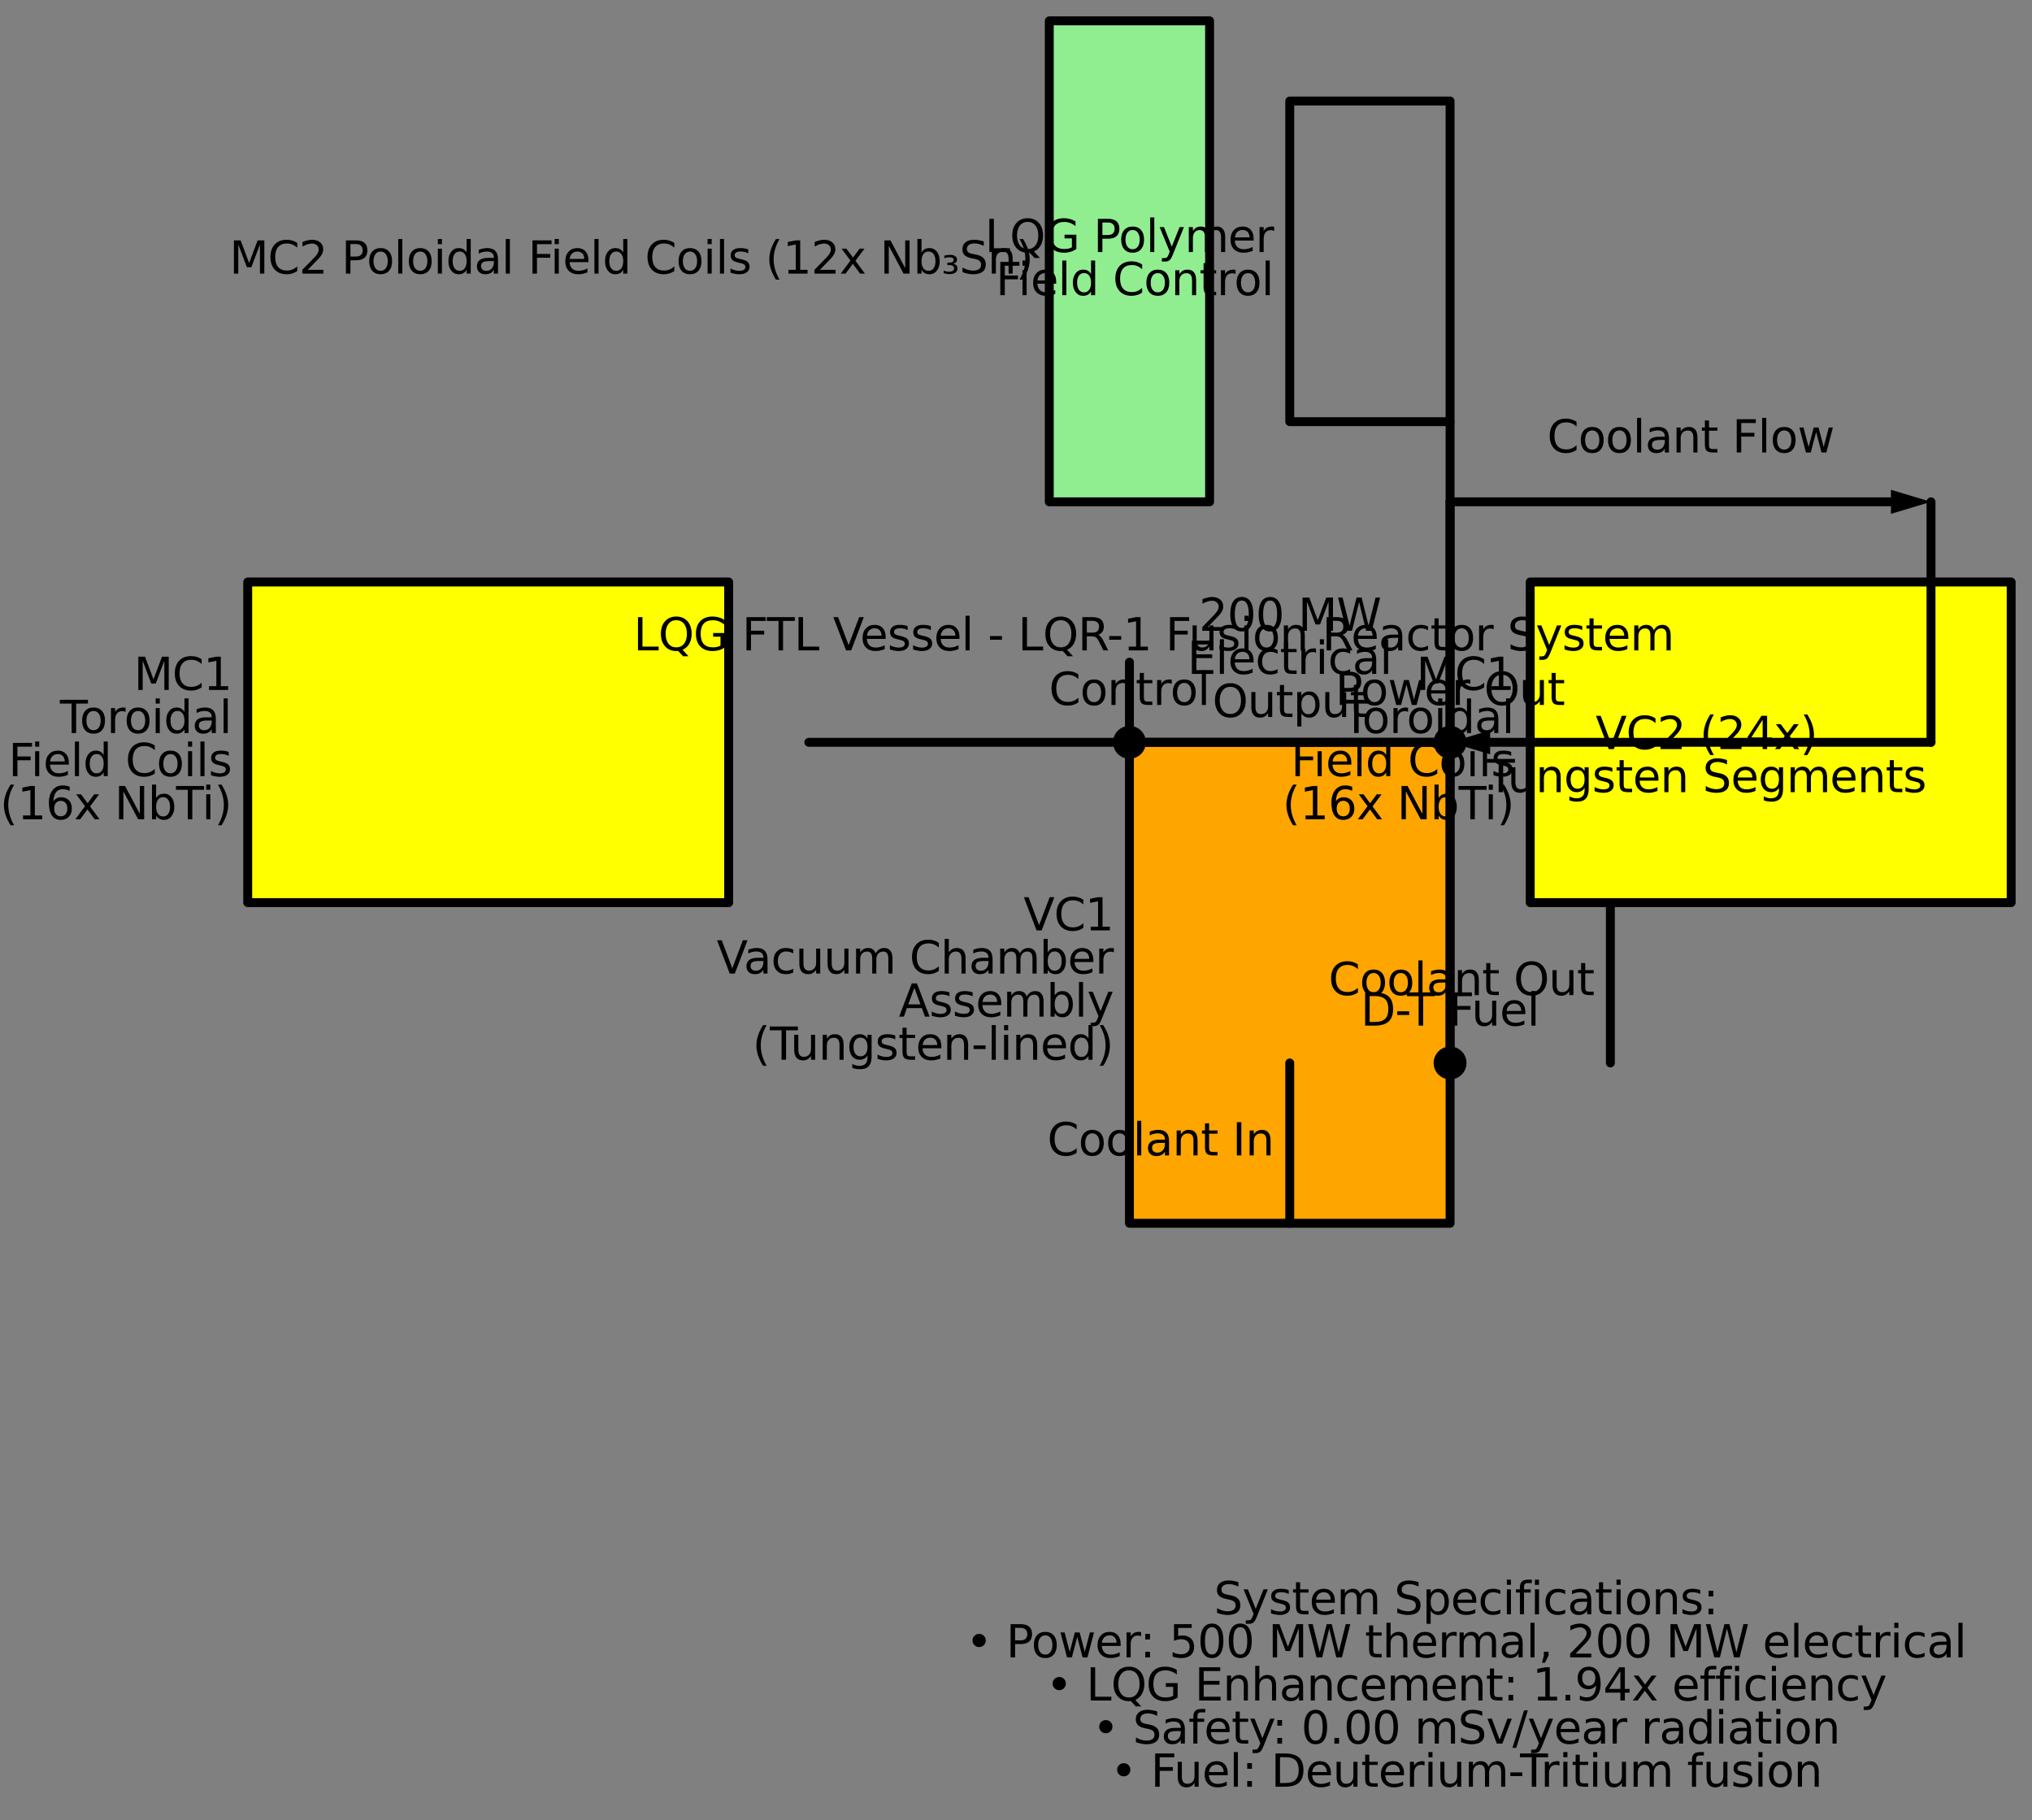 <?xml version="1.0" encoding="utf-8" standalone="no"?>
<!DOCTYPE svg PUBLIC "-//W3C//DTD SVG 1.1//EN"
  "http://www.w3.org/Graphics/SVG/1.1/DTD/svg11.dtd">
<svg xmlns:xlink="http://www.w3.org/1999/xlink" width="456.308pt" height="408.76pt" viewBox="0 0 456.308 408.76" xmlns="http://www.w3.org/2000/svg" version="1.1">
 <rect x="0" y="0" width="456.308" height="408.76" fill="#808080" stroke="none"/>
 <defs>
  <style type="text/css">*{stroke-linejoin: round; stroke-linecap: butt}</style>
 </defs>
 <g id="figure_1">
  <g id="patch_1">
   <path d="M 0 408.76 
L 456.308 408.76 
L 456.308 0 
L 0 0 
L 0 408.76 
z
" style="fill: none"/>
  </g>
  <g id="axes_1">
   <g id="patch_2">
    <path d="M 253.628 166.68 
L 325.628 166.68 
L 325.628 274.68 
L 253.628 274.68 
z
" clip-path="url(#p41f3cfde6b)" style="fill: #ffa500; stroke: #ffa500; stroke-linejoin: miter"/>
   </g>
   <g id="patch_3">
    <path d="M 55.628 130.68 
L 163.628 130.68 
L 163.628 202.68 
L 55.628 202.68 
z
" clip-path="url(#p41f3cfde6b)" style="fill: #ffff00; stroke: #ffff00; stroke-linejoin: miter"/>
   </g>
   <g id="patch_4">
    <path d="M 343.628 130.68 
L 451.628 130.68 
L 451.628 202.68 
L 343.628 202.68 
z
" clip-path="url(#p41f3cfde6b)" style="fill: #ffff00; stroke: #ffff00; stroke-linejoin: miter"/>
   </g>
   <g id="patch_5">
    <path d="M 235.628 4.68 
L 271.628 4.68 
L 271.628 112.68 
L 235.628 112.68 
z
" clip-path="url(#p41f3cfde6b)" style="fill: #90ee90; stroke: #90ee90; stroke-linejoin: miter"/>
   </g>
   <g id="line2d_1">
    <path d="M 253.628 166.68 
L 325.628 166.68 
L 325.628 274.68 
L 253.628 274.68 
L 253.628 166.68 
" clip-path="url(#p41f3cfde6b)" style="fill: none; stroke: #000000; stroke-width: 2; stroke-linecap: round"/>
   </g>
   <g id="text_1">
    <!-- VC1 -->
    <g transform="translate(229.842 208.922) scale(0.1 -0.1)">
     <defs>
      <path id="DejaVuSans-56" d="M 1831 0 
L 50 4666 
L 709 4666 
L 2188 738 
L 3669 4666 
L 4325 4666 
L 2547 0 
L 1831 0 
z
" transform="scale(0.016)"/>
      <path id="DejaVuSans-43" d="M 4122 4306 
L 4122 3641 
Q 3803 3938 3442 4084 
Q 3081 4231 2675 4231 
Q 1875 4231 1450 3742 
Q 1025 3253 1025 2328 
Q 1025 1406 1450 917 
Q 1875 428 2675 428 
Q 3081 428 3442 575 
Q 3803 722 4122 1019 
L 4122 359 
Q 3791 134 3420 21 
Q 3050 -91 2638 -91 
Q 1578 -91 968 557 
Q 359 1206 359 2328 
Q 359 3453 968 4101 
Q 1578 4750 2638 4750 
Q 3056 4750 3426 4639 
Q 3797 4528 4122 4306 
z
" transform="scale(0.016)"/>
      <path id="DejaVuSans-31" d="M 794 531 
L 1825 531 
L 1825 4091 
L 703 3866 
L 703 4441 
L 1819 4666 
L 2450 4666 
L 2450 531 
L 3481 531 
L 3481 0 
L 794 0 
L 794 531 
z
" transform="scale(0.016)"/>
     </defs>
     <use xlink:href="#DejaVuSans-56"/>
     <use xlink:href="#DejaVuSans-43" transform="translate(68.408 0)"/>
     <use xlink:href="#DejaVuSans-31" transform="translate(138.232 0)"/>
    </g>
    <!-- Vacuum Chamber -->
    <g transform="translate(160.941 218.6) scale(0.1 -0.1)">
     <defs>
      <path id="DejaVuSans-61" d="M 2194 1759 
Q 1497 1759 1228 1600 
Q 959 1441 959 1056 
Q 959 750 1161 570 
Q 1363 391 1709 391 
Q 2188 391 2477 730 
Q 2766 1069 2766 1631 
L 2766 1759 
L 2194 1759 
z
M 3341 1997 
L 3341 0 
L 2766 0 
L 2766 531 
Q 2569 213 2275 61 
Q 1981 -91 1556 -91 
Q 1019 -91 701 211 
Q 384 513 384 1019 
Q 384 1609 779 1909 
Q 1175 2209 1959 2209 
L 2766 2209 
L 2766 2266 
Q 2766 2663 2505 2880 
Q 2244 3097 1772 3097 
Q 1472 3097 1187 3025 
Q 903 2953 641 2809 
L 641 3341 
Q 956 3463 1253 3523 
Q 1550 3584 1831 3584 
Q 2591 3584 2966 3190 
Q 3341 2797 3341 1997 
z
" transform="scale(0.016)"/>
      <path id="DejaVuSans-63" d="M 3122 3366 
L 3122 2828 
Q 2878 2963 2633 3030 
Q 2388 3097 2138 3097 
Q 1578 3097 1268 2742 
Q 959 2388 959 1747 
Q 959 1106 1268 751 
Q 1578 397 2138 397 
Q 2388 397 2633 464 
Q 2878 531 3122 666 
L 3122 134 
Q 2881 22 2623 -34 
Q 2366 -91 2075 -91 
Q 1284 -91 818 406 
Q 353 903 353 1747 
Q 353 2603 823 3093 
Q 1294 3584 2113 3584 
Q 2378 3584 2631 3529 
Q 2884 3475 3122 3366 
z
" transform="scale(0.016)"/>
      <path id="DejaVuSans-75" d="M 544 1381 
L 544 3500 
L 1119 3500 
L 1119 1403 
Q 1119 906 1312 657 
Q 1506 409 1894 409 
Q 2359 409 2629 706 
Q 2900 1003 2900 1516 
L 2900 3500 
L 3475 3500 
L 3475 0 
L 2900 0 
L 2900 538 
Q 2691 219 2414 64 
Q 2138 -91 1772 -91 
Q 1169 -91 856 284 
Q 544 659 544 1381 
z
M 1991 3584 
L 1991 3584 
z
" transform="scale(0.016)"/>
      <path id="DejaVuSans-6d" d="M 3328 2828 
Q 3544 3216 3844 3400 
Q 4144 3584 4550 3584 
Q 5097 3584 5394 3201 
Q 5691 2819 5691 2113 
L 5691 0 
L 5113 0 
L 5113 2094 
Q 5113 2597 4934 2840 
Q 4756 3084 4391 3084 
Q 3944 3084 3684 2787 
Q 3425 2491 3425 1978 
L 3425 0 
L 2847 0 
L 2847 2094 
Q 2847 2600 2669 2842 
Q 2491 3084 2119 3084 
Q 1678 3084 1418 2786 
Q 1159 2488 1159 1978 
L 1159 0 
L 581 0 
L 581 3500 
L 1159 3500 
L 1159 2956 
Q 1356 3278 1631 3431 
Q 1906 3584 2284 3584 
Q 2666 3584 2933 3390 
Q 3200 3197 3328 2828 
z
" transform="scale(0.016)"/>
      <path id="DejaVuSans-20" transform="scale(0.016)"/>
      <path id="DejaVuSans-68" d="M 3513 2113 
L 3513 0 
L 2938 0 
L 2938 2094 
Q 2938 2591 2744 2837 
Q 2550 3084 2163 3084 
Q 1697 3084 1428 2787 
Q 1159 2491 1159 1978 
L 1159 0 
L 581 0 
L 581 4863 
L 1159 4863 
L 1159 2956 
Q 1366 3272 1645 3428 
Q 1925 3584 2291 3584 
Q 2894 3584 3203 3211 
Q 3513 2838 3513 2113 
z
" transform="scale(0.016)"/>
      <path id="DejaVuSans-62" d="M 3116 1747 
Q 3116 2381 2855 2742 
Q 2594 3103 2138 3103 
Q 1681 3103 1420 2742 
Q 1159 2381 1159 1747 
Q 1159 1113 1420 752 
Q 1681 391 2138 391 
Q 2594 391 2855 752 
Q 3116 1113 3116 1747 
z
M 1159 2969 
Q 1341 3281 1617 3432 
Q 1894 3584 2278 3584 
Q 2916 3584 3314 3078 
Q 3713 2572 3713 1747 
Q 3713 922 3314 415 
Q 2916 -91 2278 -91 
Q 1894 -91 1617 61 
Q 1341 213 1159 525 
L 1159 0 
L 581 0 
L 581 4863 
L 1159 4863 
L 1159 2969 
z
" transform="scale(0.016)"/>
      <path id="DejaVuSans-65" d="M 3597 1894 
L 3597 1613 
L 953 1613 
Q 991 1019 1311 708 
Q 1631 397 2203 397 
Q 2534 397 2845 478 
Q 3156 559 3463 722 
L 3463 178 
Q 3153 47 2828 -22 
Q 2503 -91 2169 -91 
Q 1331 -91 842 396 
Q 353 884 353 1716 
Q 353 2575 817 3079 
Q 1281 3584 2069 3584 
Q 2775 3584 3186 3129 
Q 3597 2675 3597 1894 
z
M 3022 2063 
Q 3016 2534 2758 2815 
Q 2500 3097 2075 3097 
Q 1594 3097 1305 2825 
Q 1016 2553 972 2059 
L 3022 2063 
z
" transform="scale(0.016)"/>
      <path id="DejaVuSans-72" d="M 2631 2963 
Q 2534 3019 2420 3045 
Q 2306 3072 2169 3072 
Q 1681 3072 1420 2755 
Q 1159 2438 1159 1844 
L 1159 0 
L 581 0 
L 581 3500 
L 1159 3500 
L 1159 2956 
Q 1341 3275 1631 3429 
Q 1922 3584 2338 3584 
Q 2397 3584 2469 3576 
Q 2541 3569 2628 3553 
L 2631 2963 
z
" transform="scale(0.016)"/>
     </defs>
     <use xlink:href="#DejaVuSans-56"/>
     <use xlink:href="#DejaVuSans-61" transform="translate(60.658 0)"/>
     <use xlink:href="#DejaVuSans-63" transform="translate(121.938 0)"/>
     <use xlink:href="#DejaVuSans-75" transform="translate(176.918 0)"/>
     <use xlink:href="#DejaVuSans-75" transform="translate(240.297 0)"/>
     <use xlink:href="#DejaVuSans-6d" transform="translate(303.676 0)"/>
     <use xlink:href="#DejaVuSans-20" transform="translate(401.088 0)"/>
     <use xlink:href="#DejaVuSans-43" transform="translate(432.875 0)"/>
     <use xlink:href="#DejaVuSans-68" transform="translate(502.699 0)"/>
     <use xlink:href="#DejaVuSans-61" transform="translate(566.078 0)"/>
     <use xlink:href="#DejaVuSans-6d" transform="translate(627.357 0)"/>
     <use xlink:href="#DejaVuSans-62" transform="translate(724.77 0)"/>
     <use xlink:href="#DejaVuSans-65" transform="translate(788.246 0)"/>
     <use xlink:href="#DejaVuSans-72" transform="translate(849.77 0)"/>
    </g>
    <!-- Assembly -->
    <g transform="translate(201.83 228.278) scale(0.1 -0.1)">
     <defs>
      <path id="DejaVuSans-41" d="M 2188 4044 
L 1331 1722 
L 3047 1722 
L 2188 4044 
z
M 1831 4666 
L 2547 4666 
L 4325 0 
L 3669 0 
L 3244 1197 
L 1141 1197 
L 716 0 
L 50 0 
L 1831 4666 
z
" transform="scale(0.016)"/>
      <path id="DejaVuSans-73" d="M 2834 3397 
L 2834 2853 
Q 2591 2978 2328 3040 
Q 2066 3103 1784 3103 
Q 1356 3103 1142 2972 
Q 928 2841 928 2578 
Q 928 2378 1081 2264 
Q 1234 2150 1697 2047 
L 1894 2003 
Q 2506 1872 2764 1633 
Q 3022 1394 3022 966 
Q 3022 478 2636 193 
Q 2250 -91 1575 -91 
Q 1294 -91 989 -36 
Q 684 19 347 128 
L 347 722 
Q 666 556 975 473 
Q 1284 391 1588 391 
Q 1994 391 2212 530 
Q 2431 669 2431 922 
Q 2431 1156 2273 1281 
Q 2116 1406 1581 1522 
L 1381 1569 
Q 847 1681 609 1914 
Q 372 2147 372 2553 
Q 372 3047 722 3315 
Q 1072 3584 1716 3584 
Q 2034 3584 2315 3537 
Q 2597 3491 2834 3397 
z
" transform="scale(0.016)"/>
      <path id="DejaVuSans-6c" d="M 603 4863 
L 1178 4863 
L 1178 0 
L 603 0 
L 603 4863 
z
" transform="scale(0.016)"/>
      <path id="DejaVuSans-79" d="M 2059 -325 
Q 1816 -950 1584 -1140 
Q 1353 -1331 966 -1331 
L 506 -1331 
L 506 -850 
L 844 -850 
Q 1081 -850 1212 -737 
Q 1344 -625 1503 -206 
L 1606 56 
L 191 3500 
L 800 3500 
L 1894 763 
L 2988 3500 
L 3597 3500 
L 2059 -325 
z
" transform="scale(0.016)"/>
     </defs>
     <use xlink:href="#DejaVuSans-41"/>
     <use xlink:href="#DejaVuSans-73" transform="translate(68.408 0)"/>
     <use xlink:href="#DejaVuSans-73" transform="translate(120.508 0)"/>
     <use xlink:href="#DejaVuSans-65" transform="translate(172.607 0)"/>
     <use xlink:href="#DejaVuSans-6d" transform="translate(234.131 0)"/>
     <use xlink:href="#DejaVuSans-62" transform="translate(331.543 0)"/>
     <use xlink:href="#DejaVuSans-6c" transform="translate(395.02 0)"/>
     <use xlink:href="#DejaVuSans-79" transform="translate(422.803 0)"/>
    </g>
    <!-- (Tungsten-lined) -->
    <g transform="translate(168.983 237.957) scale(0.1 -0.1)">
     <defs>
      <path id="DejaVuSans-28" d="M 1984 4856 
Q 1566 4138 1362 3434 
Q 1159 2731 1159 2009 
Q 1159 1288 1364 580 
Q 1569 -128 1984 -844 
L 1484 -844 
Q 1016 -109 783 600 
Q 550 1309 550 2009 
Q 550 2706 781 3412 
Q 1013 4119 1484 4856 
L 1984 4856 
z
" transform="scale(0.016)"/>
      <path id="DejaVuSans-54" d="M -19 4666 
L 3928 4666 
L 3928 4134 
L 2272 4134 
L 2272 0 
L 1638 0 
L 1638 4134 
L -19 4134 
L -19 4666 
z
" transform="scale(0.016)"/>
      <path id="DejaVuSans-6e" d="M 3513 2113 
L 3513 0 
L 2938 0 
L 2938 2094 
Q 2938 2591 2744 2837 
Q 2550 3084 2163 3084 
Q 1697 3084 1428 2787 
Q 1159 2491 1159 1978 
L 1159 0 
L 581 0 
L 581 3500 
L 1159 3500 
L 1159 2956 
Q 1366 3272 1645 3428 
Q 1925 3584 2291 3584 
Q 2894 3584 3203 3211 
Q 3513 2838 3513 2113 
z
" transform="scale(0.016)"/>
      <path id="DejaVuSans-67" d="M 2906 1791 
Q 2906 2416 2648 2759 
Q 2391 3103 1925 3103 
Q 1463 3103 1205 2759 
Q 947 2416 947 1791 
Q 947 1169 1205 825 
Q 1463 481 1925 481 
Q 2391 481 2648 825 
Q 2906 1169 2906 1791 
z
M 3481 434 
Q 3481 -459 3084 -895 
Q 2688 -1331 1869 -1331 
Q 1566 -1331 1297 -1286 
Q 1028 -1241 775 -1147 
L 775 -588 
Q 1028 -725 1275 -790 
Q 1522 -856 1778 -856 
Q 2344 -856 2625 -561 
Q 2906 -266 2906 331 
L 2906 616 
Q 2728 306 2450 153 
Q 2172 0 1784 0 
Q 1141 0 747 490 
Q 353 981 353 1791 
Q 353 2603 747 3093 
Q 1141 3584 1784 3584 
Q 2172 3584 2450 3431 
Q 2728 3278 2906 2969 
L 2906 3500 
L 3481 3500 
L 3481 434 
z
" transform="scale(0.016)"/>
      <path id="DejaVuSans-74" d="M 1172 4494 
L 1172 3500 
L 2356 3500 
L 2356 3053 
L 1172 3053 
L 1172 1153 
Q 1172 725 1289 603 
Q 1406 481 1766 481 
L 2356 481 
L 2356 0 
L 1766 0 
Q 1100 0 847 248 
Q 594 497 594 1153 
L 594 3053 
L 172 3053 
L 172 3500 
L 594 3500 
L 594 4494 
L 1172 4494 
z
" transform="scale(0.016)"/>
      <path id="DejaVuSans-2d" d="M 313 2009 
L 1997 2009 
L 1997 1497 
L 313 1497 
L 313 2009 
z
" transform="scale(0.016)"/>
      <path id="DejaVuSans-69" d="M 603 3500 
L 1178 3500 
L 1178 0 
L 603 0 
L 603 3500 
z
M 603 4863 
L 1178 4863 
L 1178 4134 
L 603 4134 
L 603 4863 
z
" transform="scale(0.016)"/>
      <path id="DejaVuSans-64" d="M 2906 2969 
L 2906 4863 
L 3481 4863 
L 3481 0 
L 2906 0 
L 2906 525 
Q 2725 213 2448 61 
Q 2172 -91 1784 -91 
Q 1150 -91 751 415 
Q 353 922 353 1747 
Q 353 2572 751 3078 
Q 1150 3584 1784 3584 
Q 2172 3584 2448 3432 
Q 2725 3281 2906 2969 
z
M 947 1747 
Q 947 1113 1208 752 
Q 1469 391 1925 391 
Q 2381 391 2643 752 
Q 2906 1113 2906 1747 
Q 2906 2381 2643 2742 
Q 2381 3103 1925 3103 
Q 1469 3103 1208 2742 
Q 947 2381 947 1747 
z
" transform="scale(0.016)"/>
      <path id="DejaVuSans-29" d="M 513 4856 
L 1013 4856 
Q 1481 4119 1714 3412 
Q 1947 2706 1947 2009 
Q 1947 1309 1714 600 
Q 1481 -109 1013 -844 
L 513 -844 
Q 928 -128 1133 580 
Q 1338 1288 1338 2009 
Q 1338 2731 1133 3434 
Q 928 4138 513 4856 
z
" transform="scale(0.016)"/>
     </defs>
     <use xlink:href="#DejaVuSans-28"/>
     <use xlink:href="#DejaVuSans-54" transform="translate(39.014 0)"/>
     <use xlink:href="#DejaVuSans-75" transform="translate(84.973 0)"/>
     <use xlink:href="#DejaVuSans-6e" transform="translate(148.352 0)"/>
     <use xlink:href="#DejaVuSans-67" transform="translate(211.73 0)"/>
     <use xlink:href="#DejaVuSans-73" transform="translate(275.207 0)"/>
     <use xlink:href="#DejaVuSans-74" transform="translate(327.307 0)"/>
     <use xlink:href="#DejaVuSans-65" transform="translate(366.516 0)"/>
     <use xlink:href="#DejaVuSans-6e" transform="translate(428.039 0)"/>
     <use xlink:href="#DejaVuSans-2d" transform="translate(491.418 0)"/>
     <use xlink:href="#DejaVuSans-6c" transform="translate(527.502 0)"/>
     <use xlink:href="#DejaVuSans-69" transform="translate(555.285 0)"/>
     <use xlink:href="#DejaVuSans-6e" transform="translate(583.068 0)"/>
     <use xlink:href="#DejaVuSans-65" transform="translate(646.447 0)"/>
     <use xlink:href="#DejaVuSans-64" transform="translate(707.971 0)"/>
     <use xlink:href="#DejaVuSans-29" transform="translate(771.447 0)"/>
    </g>
   </g>
   <g id="line2d_2">
    <path d="M 55.628 130.68 
L 163.628 130.68 
L 163.628 202.68 
L 55.628 202.68 
L 55.628 130.68 
" clip-path="url(#p41f3cfde6b)" style="fill: none; stroke: #000000; stroke-width: 2; stroke-linecap: round"/>
   </g>
   <g id="text_2">
    <!-- MC1 -->
    <g transform="translate(30.055 154.922) scale(0.1 -0.1)">
     <defs>
      <path id="DejaVuSans-4d" d="M 628 4666 
L 1569 4666 
L 2759 1491 
L 3956 4666 
L 4897 4666 
L 4897 0 
L 4281 0 
L 4281 4097 
L 3078 897 
L 2444 897 
L 1241 4097 
L 1241 0 
L 628 0 
L 628 4666 
z
" transform="scale(0.016)"/>
     </defs>
     <use xlink:href="#DejaVuSans-4d"/>
     <use xlink:href="#DejaVuSans-43" transform="translate(86.279 0)"/>
     <use xlink:href="#DejaVuSans-31" transform="translate(156.104 0)"/>
    </g>
    <!-- Toroidal -->
    <g transform="translate(13.464 164.6) scale(0.1 -0.1)">
     <defs>
      <path id="DejaVuSans-6f" d="M 1959 3097 
Q 1497 3097 1228 2736 
Q 959 2375 959 1747 
Q 959 1119 1226 758 
Q 1494 397 1959 397 
Q 2419 397 2687 759 
Q 2956 1122 2956 1747 
Q 2956 2369 2687 2733 
Q 2419 3097 1959 3097 
z
M 1959 3584 
Q 2709 3584 3137 3096 
Q 3566 2609 3566 1747 
Q 3566 888 3137 398 
Q 2709 -91 1959 -91 
Q 1206 -91 779 398 
Q 353 888 353 1747 
Q 353 2609 779 3096 
Q 1206 3584 1959 3584 
z
" transform="scale(0.016)"/>
     </defs>
     <use xlink:href="#DejaVuSans-54"/>
     <use xlink:href="#DejaVuSans-6f" transform="translate(44.084 0)"/>
     <use xlink:href="#DejaVuSans-72" transform="translate(105.266 0)"/>
     <use xlink:href="#DejaVuSans-6f" transform="translate(144.129 0)"/>
     <use xlink:href="#DejaVuSans-69" transform="translate(205.311 0)"/>
     <use xlink:href="#DejaVuSans-64" transform="translate(233.094 0)"/>
     <use xlink:href="#DejaVuSans-61" transform="translate(296.57 0)"/>
     <use xlink:href="#DejaVuSans-6c" transform="translate(357.85 0)"/>
    </g>
    <!-- Field Coils -->
    <g transform="translate(1.898 174.278) scale(0.1 -0.1)">
     <defs>
      <path id="DejaVuSans-46" d="M 628 4666 
L 3309 4666 
L 3309 4134 
L 1259 4134 
L 1259 2759 
L 3109 2759 
L 3109 2228 
L 1259 2228 
L 1259 0 
L 628 0 
L 628 4666 
z
" transform="scale(0.016)"/>
     </defs>
     <use xlink:href="#DejaVuSans-46"/>
     <use xlink:href="#DejaVuSans-69" transform="translate(50.27 0)"/>
     <use xlink:href="#DejaVuSans-65" transform="translate(78.053 0)"/>
     <use xlink:href="#DejaVuSans-6c" transform="translate(139.576 0)"/>
     <use xlink:href="#DejaVuSans-64" transform="translate(167.359 0)"/>
     <use xlink:href="#DejaVuSans-20" transform="translate(230.836 0)"/>
     <use xlink:href="#DejaVuSans-43" transform="translate(262.623 0)"/>
     <use xlink:href="#DejaVuSans-6f" transform="translate(332.447 0)"/>
     <use xlink:href="#DejaVuSans-69" transform="translate(393.629 0)"/>
     <use xlink:href="#DejaVuSans-6c" transform="translate(421.412 0)"/>
     <use xlink:href="#DejaVuSans-73" transform="translate(449.195 0)"/>
    </g>
    <!-- (16x NbTi) -->
    <g transform="translate(0 183.957) scale(0.1 -0.1)">
     <defs>
      <path id="DejaVuSans-36" d="M 2113 2584 
Q 1688 2584 1439 2293 
Q 1191 2003 1191 1497 
Q 1191 994 1439 701 
Q 1688 409 2113 409 
Q 2538 409 2786 701 
Q 3034 994 3034 1497 
Q 3034 2003 2786 2293 
Q 2538 2584 2113 2584 
z
M 3366 4563 
L 3366 3988 
Q 3128 4100 2886 4159 
Q 2644 4219 2406 4219 
Q 1781 4219 1451 3797 
Q 1122 3375 1075 2522 
Q 1259 2794 1537 2939 
Q 1816 3084 2150 3084 
Q 2853 3084 3261 2657 
Q 3669 2231 3669 1497 
Q 3669 778 3244 343 
Q 2819 -91 2113 -91 
Q 1303 -91 875 529 
Q 447 1150 447 2328 
Q 447 3434 972 4092 
Q 1497 4750 2381 4750 
Q 2619 4750 2861 4703 
Q 3103 4656 3366 4563 
z
" transform="scale(0.016)"/>
      <path id="DejaVuSans-78" d="M 3513 3500 
L 2247 1797 
L 3578 0 
L 2900 0 
L 1881 1375 
L 863 0 
L 184 0 
L 1544 1831 
L 300 3500 
L 978 3500 
L 1906 2253 
L 2834 3500 
L 3513 3500 
z
" transform="scale(0.016)"/>
      <path id="DejaVuSans-4e" d="M 628 4666 
L 1478 4666 
L 3547 763 
L 3547 4666 
L 4159 4666 
L 4159 0 
L 3309 0 
L 1241 3903 
L 1241 0 
L 628 0 
L 628 4666 
z
" transform="scale(0.016)"/>
     </defs>
     <use xlink:href="#DejaVuSans-28"/>
     <use xlink:href="#DejaVuSans-31" transform="translate(39.014 0)"/>
     <use xlink:href="#DejaVuSans-36" transform="translate(102.637 0)"/>
     <use xlink:href="#DejaVuSans-78" transform="translate(166.26 0)"/>
     <use xlink:href="#DejaVuSans-20" transform="translate(225.439 0)"/>
     <use xlink:href="#DejaVuSans-4e" transform="translate(257.227 0)"/>
     <use xlink:href="#DejaVuSans-62" transform="translate(332.031 0)"/>
     <use xlink:href="#DejaVuSans-54" transform="translate(395.508 0)"/>
     <use xlink:href="#DejaVuSans-69" transform="translate(453.467 0)"/>
     <use xlink:href="#DejaVuSans-29" transform="translate(481.25 0)"/>
    </g>
   </g>
   <g id="line2d_3">
    <path d="M 343.628 130.68 
L 451.628 130.68 
L 451.628 202.68 
L 343.628 202.68 
L 343.628 130.68 
" clip-path="url(#p41f3cfde6b)" style="fill: none; stroke: #000000; stroke-width: 2; stroke-linecap: round"/>
   </g>
   <g id="text_3">
    <!-- MC1 -->
    <g transform="translate(318.055 154.922) scale(0.1 -0.1)">
     <use xlink:href="#DejaVuSans-4d"/>
     <use xlink:href="#DejaVuSans-43" transform="translate(86.279 0)"/>
     <use xlink:href="#DejaVuSans-31" transform="translate(156.104 0)"/>
    </g>
    <!-- Toroidal -->
    <g transform="translate(301.464 164.6) scale(0.1 -0.1)">
     <use xlink:href="#DejaVuSans-54"/>
     <use xlink:href="#DejaVuSans-6f" transform="translate(44.084 0)"/>
     <use xlink:href="#DejaVuSans-72" transform="translate(105.266 0)"/>
     <use xlink:href="#DejaVuSans-6f" transform="translate(144.129 0)"/>
     <use xlink:href="#DejaVuSans-69" transform="translate(205.311 0)"/>
     <use xlink:href="#DejaVuSans-64" transform="translate(233.094 0)"/>
     <use xlink:href="#DejaVuSans-61" transform="translate(296.57 0)"/>
     <use xlink:href="#DejaVuSans-6c" transform="translate(357.85 0)"/>
    </g>
    <!-- Field Coils -->
    <g transform="translate(289.898 174.278) scale(0.1 -0.1)">
     <use xlink:href="#DejaVuSans-46"/>
     <use xlink:href="#DejaVuSans-69" transform="translate(50.27 0)"/>
     <use xlink:href="#DejaVuSans-65" transform="translate(78.053 0)"/>
     <use xlink:href="#DejaVuSans-6c" transform="translate(139.576 0)"/>
     <use xlink:href="#DejaVuSans-64" transform="translate(167.359 0)"/>
     <use xlink:href="#DejaVuSans-20" transform="translate(230.836 0)"/>
     <use xlink:href="#DejaVuSans-43" transform="translate(262.623 0)"/>
     <use xlink:href="#DejaVuSans-6f" transform="translate(332.447 0)"/>
     <use xlink:href="#DejaVuSans-69" transform="translate(393.629 0)"/>
     <use xlink:href="#DejaVuSans-6c" transform="translate(421.412 0)"/>
     <use xlink:href="#DejaVuSans-73" transform="translate(449.195 0)"/>
    </g>
    <!-- (16x NbTi) -->
    <g transform="translate(288 183.957) scale(0.1 -0.1)">
     <use xlink:href="#DejaVuSans-28"/>
     <use xlink:href="#DejaVuSans-31" transform="translate(39.014 0)"/>
     <use xlink:href="#DejaVuSans-36" transform="translate(102.637 0)"/>
     <use xlink:href="#DejaVuSans-78" transform="translate(166.26 0)"/>
     <use xlink:href="#DejaVuSans-20" transform="translate(225.439 0)"/>
     <use xlink:href="#DejaVuSans-4e" transform="translate(257.227 0)"/>
     <use xlink:href="#DejaVuSans-62" transform="translate(332.031 0)"/>
     <use xlink:href="#DejaVuSans-54" transform="translate(395.508 0)"/>
     <use xlink:href="#DejaVuSans-69" transform="translate(453.467 0)"/>
     <use xlink:href="#DejaVuSans-29" transform="translate(481.25 0)"/>
    </g>
   </g>
   <g id="line2d_4">
    <path d="M 235.628 4.68 
L 271.628 4.68 
L 271.628 112.68 
L 235.628 112.68 
L 235.628 4.68 
" clip-path="url(#p41f3cfde6b)" style="fill: none; stroke: #000000; stroke-width: 2; stroke-linecap: round"/>
   </g>
   <g id="text_4">
    <!-- MC2 Poloidal Field Coils (12x Nb₃Sn) -->
    <g transform="translate(51.525 61.439) scale(0.1 -0.1)">
     <defs>
      <path id="DejaVuSans-32" d="M 1228 531 
L 3431 531 
L 3431 0 
L 469 0 
L 469 531 
Q 828 903 1448 1529 
Q 2069 2156 2228 2338 
Q 2531 2678 2651 2914 
Q 2772 3150 2772 3378 
Q 2772 3750 2511 3984 
Q 2250 4219 1831 4219 
Q 1534 4219 1204 4116 
Q 875 4013 500 3803 
L 500 4441 
Q 881 4594 1212 4672 
Q 1544 4750 1819 4750 
Q 2544 4750 2975 4387 
Q 3406 4025 3406 3419 
Q 3406 3131 3298 2873 
Q 3191 2616 2906 2266 
Q 2828 2175 2409 1742 
Q 1991 1309 1228 531 
z
" transform="scale(0.016)"/>
      <path id="DejaVuSans-50" d="M 1259 4147 
L 1259 2394 
L 2053 2394 
Q 2494 2394 2734 2622 
Q 2975 2850 2975 3272 
Q 2975 3691 2734 3919 
Q 2494 4147 2053 4147 
L 1259 4147 
z
M 628 4666 
L 2053 4666 
Q 2838 4666 3239 4311 
Q 3641 3956 3641 3272 
Q 3641 2581 3239 2228 
Q 2838 1875 2053 1875 
L 1259 1875 
L 1259 0 
L 628 0 
L 628 4666 
z
" transform="scale(0.016)"/>
      <path id="DejaVuSans-2083" d="M 1638 1388 
Q 1925 1332 2083 1161 
Q 2241 991 2241 735 
Q 2241 347 1944 138 
Q 1647 -71 1094 -71 
Q 916 -71 720 -38 
Q 525 -6 306 57 
L 306 435 
Q 469 351 655 310 
Q 841 269 1050 269 
Q 1391 269 1578 392 
Q 1766 516 1766 735 
Q 1766 966 1592 1085 
Q 1419 1204 1081 1204 
L 813 1204 
L 813 1541 
L 1106 1541 
Q 1400 1541 1551 1639 
Q 1703 1738 1703 1926 
Q 1703 2107 1547 2202 
Q 1391 2297 1094 2297 
Q 969 2297 809 2269 
Q 650 2241 397 2169 
L 397 2529 
Q 625 2582 825 2610 
Q 1025 2638 1197 2638 
Q 1647 2638 1911 2453 
Q 2175 2269 2175 1960 
Q 2175 1744 2034 1594 
Q 1894 1444 1638 1388 
z
" transform="scale(0.016)"/>
      <path id="DejaVuSans-53" d="M 3425 4513 
L 3425 3897 
Q 3066 4069 2747 4153 
Q 2428 4238 2131 4238 
Q 1616 4238 1336 4038 
Q 1056 3838 1056 3469 
Q 1056 3159 1242 3001 
Q 1428 2844 1947 2747 
L 2328 2669 
Q 3034 2534 3370 2195 
Q 3706 1856 3706 1288 
Q 3706 609 3251 259 
Q 2797 -91 1919 -91 
Q 1588 -91 1214 -16 
Q 841 59 441 206 
L 441 856 
Q 825 641 1194 531 
Q 1563 422 1919 422 
Q 2459 422 2753 634 
Q 3047 847 3047 1241 
Q 3047 1584 2836 1778 
Q 2625 1972 2144 2069 
L 1759 2144 
Q 1053 2284 737 2584 
Q 422 2884 422 3419 
Q 422 4038 858 4394 
Q 1294 4750 2059 4750 
Q 2388 4750 2728 4690 
Q 3069 4631 3425 4513 
z
" transform="scale(0.016)"/>
     </defs>
     <use xlink:href="#DejaVuSans-4d"/>
     <use xlink:href="#DejaVuSans-43" transform="translate(86.279 0)"/>
     <use xlink:href="#DejaVuSans-32" transform="translate(156.104 0)"/>
     <use xlink:href="#DejaVuSans-20" transform="translate(219.727 0)"/>
     <use xlink:href="#DejaVuSans-50" transform="translate(251.514 0)"/>
     <use xlink:href="#DejaVuSans-6f" transform="translate(308.191 0)"/>
     <use xlink:href="#DejaVuSans-6c" transform="translate(369.373 0)"/>
     <use xlink:href="#DejaVuSans-6f" transform="translate(397.156 0)"/>
     <use xlink:href="#DejaVuSans-69" transform="translate(458.338 0)"/>
     <use xlink:href="#DejaVuSans-64" transform="translate(486.121 0)"/>
     <use xlink:href="#DejaVuSans-61" transform="translate(549.598 0)"/>
     <use xlink:href="#DejaVuSans-6c" transform="translate(610.877 0)"/>
     <use xlink:href="#DejaVuSans-20" transform="translate(638.66 0)"/>
     <use xlink:href="#DejaVuSans-46" transform="translate(670.447 0)"/>
     <use xlink:href="#DejaVuSans-69" transform="translate(720.717 0)"/>
     <use xlink:href="#DejaVuSans-65" transform="translate(748.5 0)"/>
     <use xlink:href="#DejaVuSans-6c" transform="translate(810.023 0)"/>
     <use xlink:href="#DejaVuSans-64" transform="translate(837.807 0)"/>
     <use xlink:href="#DejaVuSans-20" transform="translate(901.283 0)"/>
     <use xlink:href="#DejaVuSans-43" transform="translate(933.07 0)"/>
     <use xlink:href="#DejaVuSans-6f" transform="translate(1002.895 0)"/>
     <use xlink:href="#DejaVuSans-69" transform="translate(1064.076 0)"/>
     <use xlink:href="#DejaVuSans-6c" transform="translate(1091.859 0)"/>
     <use xlink:href="#DejaVuSans-73" transform="translate(1119.643 0)"/>
     <use xlink:href="#DejaVuSans-20" transform="translate(1171.742 0)"/>
     <use xlink:href="#DejaVuSans-28" transform="translate(1203.529 0)"/>
     <use xlink:href="#DejaVuSans-31" transform="translate(1242.543 0)"/>
     <use xlink:href="#DejaVuSans-32" transform="translate(1306.166 0)"/>
     <use xlink:href="#DejaVuSans-78" transform="translate(1369.789 0)"/>
     <use xlink:href="#DejaVuSans-20" transform="translate(1428.969 0)"/>
     <use xlink:href="#DejaVuSans-4e" transform="translate(1460.756 0)"/>
     <use xlink:href="#DejaVuSans-62" transform="translate(1535.561 0)"/>
     <use xlink:href="#DejaVuSans-2083" transform="translate(1599.037 0)"/>
     <use xlink:href="#DejaVuSans-53" transform="translate(1639.125 0)"/>
     <use xlink:href="#DejaVuSans-6e" transform="translate(1702.602 0)"/>
     <use xlink:href="#DejaVuSans-29" transform="translate(1765.98 0)"/>
    </g>
   </g>
   <g id="line2d_5">
    <path d="M 325.628 94.68 
L 289.628 94.68 
L 289.628 22.68 
L 325.628 22.68 
L 325.628 94.68 
" clip-path="url(#p41f3cfde6b)" style="fill: none; stroke: #000000; stroke-width: 2; stroke-linecap: round"/>
   </g>
   <g id="text_5">
    <!-- LQG Polymer -->
    <g transform="translate(221.17 56.6) scale(0.1 -0.1)">
     <defs>
      <path id="DejaVuSans-4c" d="M 628 4666 
L 1259 4666 
L 1259 531 
L 3531 531 
L 3531 0 
L 628 0 
L 628 4666 
z
" transform="scale(0.016)"/>
      <path id="DejaVuSans-51" d="M 2522 4238 
Q 1834 4238 1429 3725 
Q 1025 3213 1025 2328 
Q 1025 1447 1429 934 
Q 1834 422 2522 422 
Q 3209 422 3611 934 
Q 4013 1447 4013 2328 
Q 4013 3213 3611 3725 
Q 3209 4238 2522 4238 
z
M 3406 84 
L 4238 -825 
L 3475 -825 
L 2784 -78 
Q 2681 -84 2626 -87 
Q 2572 -91 2522 -91 
Q 1538 -91 948 567 
Q 359 1225 359 2328 
Q 359 3434 948 4092 
Q 1538 4750 2522 4750 
Q 3503 4750 4090 4092 
Q 4678 3434 4678 2328 
Q 4678 1516 4351 937 
Q 4025 359 3406 84 
z
" transform="scale(0.016)"/>
      <path id="DejaVuSans-47" d="M 3809 666 
L 3809 1919 
L 2778 1919 
L 2778 2438 
L 4434 2438 
L 4434 434 
Q 4069 175 3628 42 
Q 3188 -91 2688 -91 
Q 1594 -91 976 548 
Q 359 1188 359 2328 
Q 359 3472 976 4111 
Q 1594 4750 2688 4750 
Q 3144 4750 3555 4637 
Q 3966 4525 4313 4306 
L 4313 3634 
Q 3963 3931 3569 4081 
Q 3175 4231 2741 4231 
Q 1884 4231 1454 3753 
Q 1025 3275 1025 2328 
Q 1025 1384 1454 906 
Q 1884 428 2741 428 
Q 3075 428 3337 486 
Q 3600 544 3809 666 
z
" transform="scale(0.016)"/>
     </defs>
     <use xlink:href="#DejaVuSans-4c"/>
     <use xlink:href="#DejaVuSans-51" transform="translate(55.713 0)"/>
     <use xlink:href="#DejaVuSans-47" transform="translate(134.424 0)"/>
     <use xlink:href="#DejaVuSans-20" transform="translate(211.914 0)"/>
     <use xlink:href="#DejaVuSans-50" transform="translate(243.701 0)"/>
     <use xlink:href="#DejaVuSans-6f" transform="translate(300.379 0)"/>
     <use xlink:href="#DejaVuSans-6c" transform="translate(361.561 0)"/>
     <use xlink:href="#DejaVuSans-79" transform="translate(389.344 0)"/>
     <use xlink:href="#DejaVuSans-6d" transform="translate(448.523 0)"/>
     <use xlink:href="#DejaVuSans-65" transform="translate(545.936 0)"/>
     <use xlink:href="#DejaVuSans-72" transform="translate(607.459 0)"/>
    </g>
    <!-- Field Control -->
    <g transform="translate(223.623 66.278) scale(0.1 -0.1)">
     <use xlink:href="#DejaVuSans-46"/>
     <use xlink:href="#DejaVuSans-69" transform="translate(50.27 0)"/>
     <use xlink:href="#DejaVuSans-65" transform="translate(78.053 0)"/>
     <use xlink:href="#DejaVuSans-6c" transform="translate(139.576 0)"/>
     <use xlink:href="#DejaVuSans-64" transform="translate(167.359 0)"/>
     <use xlink:href="#DejaVuSans-20" transform="translate(230.836 0)"/>
     <use xlink:href="#DejaVuSans-43" transform="translate(262.623 0)"/>
     <use xlink:href="#DejaVuSans-6f" transform="translate(332.447 0)"/>
     <use xlink:href="#DejaVuSans-6e" transform="translate(393.629 0)"/>
     <use xlink:href="#DejaVuSans-74" transform="translate(457.008 0)"/>
     <use xlink:href="#DejaVuSans-72" transform="translate(496.217 0)"/>
     <use xlink:href="#DejaVuSans-6f" transform="translate(535.08 0)"/>
     <use xlink:href="#DejaVuSans-6c" transform="translate(596.262 0)"/>
    </g>
   </g>
   <g id="line2d_6">
    <path d="M 253.628 148.68 
L 253.628 157.68 
L 253.628 166.68 
" clip-path="url(#p41f3cfde6b)" style="fill: none; stroke: #000000; stroke-width: 2; stroke-linecap: round"/>
   </g>
   <g id="line2d_7">
    <path d="M 253.628 166.68 
L 289.628 166.68 
L 325.628 166.68 
" clip-path="url(#p41f3cfde6b)" style="fill: none; stroke: #000000; stroke-width: 2; stroke-linecap: round"/>
   </g>
   <g id="line2d_8">
    <path d="M 325.628 166.68 
L 325.628 139.68 
L 325.628 112.68 
" clip-path="url(#p41f3cfde6b)" style="fill: none; stroke: #000000; stroke-width: 2; stroke-linecap: round"/>
   </g>
   <g id="line2d_9">
    <path d="M 325.628 112.68 
L 379.628 112.68 
L 424.628 112.68 
" clip-path="url(#p41f3cfde6b)" style="fill: none; stroke: #000000; stroke-width: 2; stroke-linecap: round"/>
   </g>
   <g id="patch_6">
    <path d="M 424.628 109.98 
L 433.628 112.68 
L 424.628 115.38 
z
" clip-path="url(#p41f3cfde6b)"/>
   </g>
   <g id="line2d_10">
    <path d="M 433.628 112.68 
L 433.628 139.68 
L 433.628 166.68 
" clip-path="url(#p41f3cfde6b)" style="fill: none; stroke: #000000; stroke-width: 2; stroke-linecap: round"/>
   </g>
   <g id="line2d_11">
    <path d="M 433.628 166.68 
L 379.628 166.68 
L 334.628 166.68 
" clip-path="url(#p41f3cfde6b)" style="fill: none; stroke: #000000; stroke-width: 2; stroke-linecap: round"/>
   </g>
   <g id="patch_7">
    <path d="M 334.628 169.38 
L 325.628 166.68 
L 334.628 163.98 
z
" clip-path="url(#p41f3cfde6b)"/>
   </g>
   <g id="line2d_12">
    <path d="M 325.628 166.68 
L 325.628 202.68 
L 325.628 238.68 
" clip-path="url(#p41f3cfde6b)" style="fill: none; stroke: #000000; stroke-width: 2; stroke-linecap: round"/>
   </g>
   <g id="line2d_13">
    <path d="M 325.628 166.68 
L 325.628 130.68 
L 325.628 94.68 
" clip-path="url(#p41f3cfde6b)" style="fill: none; stroke: #000000; stroke-width: 2; stroke-linecap: round"/>
   </g>
   <g id="line2d_14">
    <path d="M 181.628 166.68 
L 217.628 166.68 
L 253.628 166.68 
" clip-path="url(#p41f3cfde6b)" style="fill: none; stroke: #000000; stroke-width: 2; stroke-linecap: round"/>
   </g>
   <g id="line2d_15">
    <path d="M 289.628 274.68 
L 289.628 256.68 
L 289.628 238.68 
" clip-path="url(#p41f3cfde6b)" style="fill: none; stroke: #000000; stroke-width: 2; stroke-linecap: round"/>
   </g>
   <g id="line2d_16">
    <path d="M 361.628 238.68 
L 361.628 220.68 
L 361.628 202.68 
" clip-path="url(#p41f3cfde6b)" style="fill: none; stroke: #000000; stroke-width: 2; stroke-linecap: round"/>
   </g>
   <g id="text_6">
    <!-- LQG FTL Vessel - LQR-1 Fusion Reactor System -->
    <g transform="translate(142.26 146.039) scale(0.1 -0.1)">
     <defs>
      <path id="DejaVuSans-52" d="M 2841 2188 
Q 3044 2119 3236 1894 
Q 3428 1669 3622 1275 
L 4263 0 
L 3584 0 
L 2988 1197 
Q 2756 1666 2539 1819 
Q 2322 1972 1947 1972 
L 1259 1972 
L 1259 0 
L 628 0 
L 628 4666 
L 2053 4666 
Q 2853 4666 3247 4331 
Q 3641 3997 3641 3322 
Q 3641 2881 3436 2590 
Q 3231 2300 2841 2188 
z
M 1259 4147 
L 1259 2491 
L 2053 2491 
Q 2509 2491 2742 2702 
Q 2975 2913 2975 3322 
Q 2975 3731 2742 3939 
Q 2509 4147 2053 4147 
L 1259 4147 
z
" transform="scale(0.016)"/>
     </defs>
     <use xlink:href="#DejaVuSans-4c"/>
     <use xlink:href="#DejaVuSans-51" transform="translate(55.713 0)"/>
     <use xlink:href="#DejaVuSans-47" transform="translate(134.424 0)"/>
     <use xlink:href="#DejaVuSans-20" transform="translate(211.914 0)"/>
     <use xlink:href="#DejaVuSans-46" transform="translate(243.701 0)"/>
     <use xlink:href="#DejaVuSans-54" transform="translate(299.471 0)"/>
     <use xlink:href="#DejaVuSans-4c" transform="translate(360.555 0)"/>
     <use xlink:href="#DejaVuSans-20" transform="translate(416.268 0)"/>
     <use xlink:href="#DejaVuSans-56" transform="translate(448.055 0)"/>
     <use xlink:href="#DejaVuSans-65" transform="translate(508.713 0)"/>
     <use xlink:href="#DejaVuSans-73" transform="translate(570.236 0)"/>
     <use xlink:href="#DejaVuSans-73" transform="translate(622.336 0)"/>
     <use xlink:href="#DejaVuSans-65" transform="translate(674.436 0)"/>
     <use xlink:href="#DejaVuSans-6c" transform="translate(735.959 0)"/>
     <use xlink:href="#DejaVuSans-20" transform="translate(763.742 0)"/>
     <use xlink:href="#DejaVuSans-2d" transform="translate(795.529 0)"/>
     <use xlink:href="#DejaVuSans-20" transform="translate(831.613 0)"/>
     <use xlink:href="#DejaVuSans-4c" transform="translate(863.4 0)"/>
     <use xlink:href="#DejaVuSans-51" transform="translate(919.113 0)"/>
     <use xlink:href="#DejaVuSans-52" transform="translate(997.824 0)"/>
     <use xlink:href="#DejaVuSans-2d" transform="translate(1063.307 0)"/>
     <use xlink:href="#DejaVuSans-31" transform="translate(1099.391 0)"/>
     <use xlink:href="#DejaVuSans-20" transform="translate(1163.014 0)"/>
     <use xlink:href="#DejaVuSans-46" transform="translate(1194.801 0)"/>
     <use xlink:href="#DejaVuSans-75" transform="translate(1246.82 0)"/>
     <use xlink:href="#DejaVuSans-73" transform="translate(1310.199 0)"/>
     <use xlink:href="#DejaVuSans-69" transform="translate(1362.299 0)"/>
     <use xlink:href="#DejaVuSans-6f" transform="translate(1390.082 0)"/>
     <use xlink:href="#DejaVuSans-6e" transform="translate(1451.264 0)"/>
     <use xlink:href="#DejaVuSans-20" transform="translate(1514.643 0)"/>
     <use xlink:href="#DejaVuSans-52" transform="translate(1546.43 0)"/>
     <use xlink:href="#DejaVuSans-65" transform="translate(1611.412 0)"/>
     <use xlink:href="#DejaVuSans-61" transform="translate(1672.936 0)"/>
     <use xlink:href="#DejaVuSans-63" transform="translate(1734.215 0)"/>
     <use xlink:href="#DejaVuSans-74" transform="translate(1789.195 0)"/>
     <use xlink:href="#DejaVuSans-6f" transform="translate(1828.404 0)"/>
     <use xlink:href="#DejaVuSans-72" transform="translate(1889.586 0)"/>
     <use xlink:href="#DejaVuSans-20" transform="translate(1930.699 0)"/>
     <use xlink:href="#DejaVuSans-53" transform="translate(1962.486 0)"/>
     <use xlink:href="#DejaVuSans-79" transform="translate(2025.963 0)"/>
     <use xlink:href="#DejaVuSans-73" transform="translate(2085.143 0)"/>
     <use xlink:href="#DejaVuSans-74" transform="translate(2137.242 0)"/>
     <use xlink:href="#DejaVuSans-65" transform="translate(2176.451 0)"/>
     <use xlink:href="#DejaVuSans-6d" transform="translate(2237.975 0)"/>
    </g>
   </g>
   <g id="text_7">
    <!-- VC2 (24x) -->
    <g transform="translate(358.323 168.2) scale(0.1 -0.1)">
     <defs>
      <path id="DejaVuSans-34" d="M 2419 4116 
L 825 1625 
L 2419 1625 
L 2419 4116 
z
M 2253 4666 
L 3047 4666 
L 3047 1625 
L 3713 1625 
L 3713 1100 
L 3047 1100 
L 3047 0 
L 2419 0 
L 2419 1100 
L 313 1100 
L 313 1709 
L 2253 4666 
z
" transform="scale(0.016)"/>
     </defs>
     <use xlink:href="#DejaVuSans-56"/>
     <use xlink:href="#DejaVuSans-43" transform="translate(68.408 0)"/>
     <use xlink:href="#DejaVuSans-32" transform="translate(138.232 0)"/>
     <use xlink:href="#DejaVuSans-20" transform="translate(201.855 0)"/>
     <use xlink:href="#DejaVuSans-28" transform="translate(233.643 0)"/>
     <use xlink:href="#DejaVuSans-32" transform="translate(272.656 0)"/>
     <use xlink:href="#DejaVuSans-34" transform="translate(336.279 0)"/>
     <use xlink:href="#DejaVuSans-78" transform="translate(399.902 0)"/>
     <use xlink:href="#DejaVuSans-29" transform="translate(459.082 0)"/>
    </g>
    <!-- Tungsten Segments -->
    <g transform="translate(333.914 177.878) scale(0.1 -0.1)">
     <use xlink:href="#DejaVuSans-54"/>
     <use xlink:href="#DejaVuSans-75" transform="translate(45.959 0)"/>
     <use xlink:href="#DejaVuSans-6e" transform="translate(109.338 0)"/>
     <use xlink:href="#DejaVuSans-67" transform="translate(172.717 0)"/>
     <use xlink:href="#DejaVuSans-73" transform="translate(236.193 0)"/>
     <use xlink:href="#DejaVuSans-74" transform="translate(288.293 0)"/>
     <use xlink:href="#DejaVuSans-65" transform="translate(327.502 0)"/>
     <use xlink:href="#DejaVuSans-6e" transform="translate(389.025 0)"/>
     <use xlink:href="#DejaVuSans-20" transform="translate(452.404 0)"/>
     <use xlink:href="#DejaVuSans-53" transform="translate(484.191 0)"/>
     <use xlink:href="#DejaVuSans-65" transform="translate(547.668 0)"/>
     <use xlink:href="#DejaVuSans-67" transform="translate(609.191 0)"/>
     <use xlink:href="#DejaVuSans-6d" transform="translate(672.668 0)"/>
     <use xlink:href="#DejaVuSans-65" transform="translate(770.08 0)"/>
     <use xlink:href="#DejaVuSans-6e" transform="translate(831.604 0)"/>
     <use xlink:href="#DejaVuSans-74" transform="translate(894.982 0)"/>
     <use xlink:href="#DejaVuSans-73" transform="translate(934.191 0)"/>
    </g>
   </g>
   <g id="text_8">
    <!-- 200 MW -->
    <g transform="translate(269.238 141.644) scale(0.1 -0.1)">
     <defs>
      <path id="DejaVuSans-30" d="M 2034 4250 
Q 1547 4250 1301 3770 
Q 1056 3291 1056 2328 
Q 1056 1369 1301 889 
Q 1547 409 2034 409 
Q 2525 409 2770 889 
Q 3016 1369 3016 2328 
Q 3016 3291 2770 3770 
Q 2525 4250 2034 4250 
z
M 2034 4750 
Q 2819 4750 3233 4129 
Q 3647 3509 3647 2328 
Q 3647 1150 3233 529 
Q 2819 -91 2034 -91 
Q 1250 -91 836 529 
Q 422 1150 422 2328 
Q 422 3509 836 4129 
Q 1250 4750 2034 4750 
z
" transform="scale(0.016)"/>
      <path id="DejaVuSans-57" d="M 213 4666 
L 850 4666 
L 1831 722 
L 2809 4666 
L 3519 4666 
L 4500 722 
L 5478 4666 
L 6119 4666 
L 4947 0 
L 4153 0 
L 3169 4050 
L 2175 0 
L 1381 0 
L 213 4666 
z
" transform="scale(0.016)"/>
     </defs>
     <use xlink:href="#DejaVuSans-32"/>
     <use xlink:href="#DejaVuSans-30" transform="translate(63.623 0)"/>
     <use xlink:href="#DejaVuSans-30" transform="translate(127.246 0)"/>
     <use xlink:href="#DejaVuSans-20" transform="translate(190.869 0)"/>
     <use xlink:href="#DejaVuSans-4d" transform="translate(222.656 0)"/>
     <use xlink:href="#DejaVuSans-57" transform="translate(308.936 0)"/>
    </g>
    <!-- Electrical -->
    <g transform="translate(266.647 151.322) scale(0.1 -0.1)">
     <defs>
      <path id="DejaVuSans-45" d="M 628 4666 
L 3578 4666 
L 3578 4134 
L 1259 4134 
L 1259 2753 
L 3481 2753 
L 3481 2222 
L 1259 2222 
L 1259 531 
L 3634 531 
L 3634 0 
L 628 0 
L 628 4666 
z
" transform="scale(0.016)"/>
     </defs>
     <use xlink:href="#DejaVuSans-45"/>
     <use xlink:href="#DejaVuSans-6c" transform="translate(63.184 0)"/>
     <use xlink:href="#DejaVuSans-65" transform="translate(90.967 0)"/>
     <use xlink:href="#DejaVuSans-63" transform="translate(152.49 0)"/>
     <use xlink:href="#DejaVuSans-74" transform="translate(207.471 0)"/>
     <use xlink:href="#DejaVuSans-72" transform="translate(246.68 0)"/>
     <use xlink:href="#DejaVuSans-69" transform="translate(287.793 0)"/>
     <use xlink:href="#DejaVuSans-63" transform="translate(315.576 0)"/>
     <use xlink:href="#DejaVuSans-61" transform="translate(370.557 0)"/>
     <use xlink:href="#DejaVuSans-6c" transform="translate(431.836 0)"/>
    </g>
    <!-- Output -->
    <g transform="translate(272.26 161) scale(0.1 -0.1)">
     <defs>
      <path id="DejaVuSans-4f" d="M 2522 4238 
Q 1834 4238 1429 3725 
Q 1025 3213 1025 2328 
Q 1025 1447 1429 934 
Q 1834 422 2522 422 
Q 3209 422 3611 934 
Q 4013 1447 4013 2328 
Q 4013 3213 3611 3725 
Q 3209 4238 2522 4238 
z
M 2522 4750 
Q 3503 4750 4090 4092 
Q 4678 3434 4678 2328 
Q 4678 1225 4090 567 
Q 3503 -91 2522 -91 
Q 1538 -91 948 565 
Q 359 1222 359 2328 
Q 359 3434 948 4092 
Q 1538 4750 2522 4750 
z
" transform="scale(0.016)"/>
      <path id="DejaVuSans-70" d="M 1159 525 
L 1159 -1331 
L 581 -1331 
L 581 3500 
L 1159 3500 
L 1159 2969 
Q 1341 3281 1617 3432 
Q 1894 3584 2278 3584 
Q 2916 3584 3314 3078 
Q 3713 2572 3713 1747 
Q 3713 922 3314 415 
Q 2916 -91 2278 -91 
Q 1894 -91 1617 61 
Q 1341 213 1159 525 
z
M 3116 1747 
Q 3116 2381 2855 2742 
Q 2594 3103 2138 3103 
Q 1681 3103 1420 2742 
Q 1159 2381 1159 1747 
Q 1159 1113 1420 752 
Q 1681 391 2138 391 
Q 2594 391 2855 752 
Q 3116 1113 3116 1747 
z
" transform="scale(0.016)"/>
     </defs>
     <use xlink:href="#DejaVuSans-4f"/>
     <use xlink:href="#DejaVuSans-75" transform="translate(78.711 0)"/>
     <use xlink:href="#DejaVuSans-74" transform="translate(142.09 0)"/>
     <use xlink:href="#DejaVuSans-70" transform="translate(181.299 0)"/>
     <use xlink:href="#DejaVuSans-75" transform="translate(244.775 0)"/>
     <use xlink:href="#DejaVuSans-74" transform="translate(308.154 0)"/>
    </g>
   </g>
   <g id="text_9">
    <!-- Coolant Flow -->
    <g transform="translate(347.434 101.6) scale(0.1 -0.1)">
     <defs>
      <path id="DejaVuSans-77" d="M 269 3500 
L 844 3500 
L 1563 769 
L 2278 3500 
L 2956 3500 
L 3675 769 
L 4391 3500 
L 4966 3500 
L 4050 0 
L 3372 0 
L 2619 2869 
L 1863 0 
L 1184 0 
L 269 3500 
z
" transform="scale(0.016)"/>
     </defs>
     <use xlink:href="#DejaVuSans-43"/>
     <use xlink:href="#DejaVuSans-6f" transform="translate(69.824 0)"/>
     <use xlink:href="#DejaVuSans-6f" transform="translate(131.006 0)"/>
     <use xlink:href="#DejaVuSans-6c" transform="translate(192.188 0)"/>
     <use xlink:href="#DejaVuSans-61" transform="translate(219.971 0)"/>
     <use xlink:href="#DejaVuSans-6e" transform="translate(281.25 0)"/>
     <use xlink:href="#DejaVuSans-74" transform="translate(344.629 0)"/>
     <use xlink:href="#DejaVuSans-20" transform="translate(383.838 0)"/>
     <use xlink:href="#DejaVuSans-46" transform="translate(415.625 0)"/>
     <use xlink:href="#DejaVuSans-6c" transform="translate(473.145 0)"/>
     <use xlink:href="#DejaVuSans-6f" transform="translate(500.928 0)"/>
     <use xlink:href="#DejaVuSans-77" transform="translate(562.109 0)"/>
    </g>
   </g>
   <g id="text_10">
    <!-- Coolant In -->
    <g transform="translate(235.178 259.439) scale(0.1 -0.1)">
     <defs>
      <path id="DejaVuSans-49" d="M 628 4666 
L 1259 4666 
L 1259 0 
L 628 0 
L 628 4666 
z
" transform="scale(0.016)"/>
     </defs>
     <use xlink:href="#DejaVuSans-43"/>
     <use xlink:href="#DejaVuSans-6f" transform="translate(69.824 0)"/>
     <use xlink:href="#DejaVuSans-6f" transform="translate(131.006 0)"/>
     <use xlink:href="#DejaVuSans-6c" transform="translate(192.188 0)"/>
     <use xlink:href="#DejaVuSans-61" transform="translate(219.971 0)"/>
     <use xlink:href="#DejaVuSans-6e" transform="translate(281.25 0)"/>
     <use xlink:href="#DejaVuSans-74" transform="translate(344.629 0)"/>
     <use xlink:href="#DejaVuSans-20" transform="translate(383.838 0)"/>
     <use xlink:href="#DejaVuSans-49" transform="translate(415.625 0)"/>
     <use xlink:href="#DejaVuSans-6e" transform="translate(445.117 0)"/>
    </g>
   </g>
   <g id="text_11">
    <!-- Coolant Out -->
    <g transform="translate(298.336 223.439) scale(0.1 -0.1)">
     <use xlink:href="#DejaVuSans-43"/>
     <use xlink:href="#DejaVuSans-6f" transform="translate(69.824 0)"/>
     <use xlink:href="#DejaVuSans-6f" transform="translate(131.006 0)"/>
     <use xlink:href="#DejaVuSans-6c" transform="translate(192.188 0)"/>
     <use xlink:href="#DejaVuSans-61" transform="translate(219.971 0)"/>
     <use xlink:href="#DejaVuSans-6e" transform="translate(281.25 0)"/>
     <use xlink:href="#DejaVuSans-74" transform="translate(344.629 0)"/>
     <use xlink:href="#DejaVuSans-20" transform="translate(383.838 0)"/>
     <use xlink:href="#DejaVuSans-4f" transform="translate(415.625 0)"/>
     <use xlink:href="#DejaVuSans-75" transform="translate(494.336 0)"/>
     <use xlink:href="#DejaVuSans-74" transform="translate(557.715 0)"/>
    </g>
   </g>
   <g id="text_12">
    <!-- System Specifications: -->
    <g transform="translate(272.602 362.483) scale(0.1 -0.1)">
     <defs>
      <path id="DejaVuSans-66" d="M 2375 4863 
L 2375 4384 
L 1825 4384 
Q 1516 4384 1395 4259 
Q 1275 4134 1275 3809 
L 1275 3500 
L 2222 3500 
L 2222 3053 
L 1275 3053 
L 1275 0 
L 697 0 
L 697 3053 
L 147 3053 
L 147 3500 
L 697 3500 
L 697 3744 
Q 697 4328 969 4595 
Q 1241 4863 1831 4863 
L 2375 4863 
z
" transform="scale(0.016)"/>
      <path id="DejaVuSans-3a" d="M 750 794 
L 1409 794 
L 1409 0 
L 750 0 
L 750 794 
z
M 750 3309 
L 1409 3309 
L 1409 2516 
L 750 2516 
L 750 3309 
z
" transform="scale(0.016)"/>
     </defs>
     <use xlink:href="#DejaVuSans-53"/>
     <use xlink:href="#DejaVuSans-79" transform="translate(63.477 0)"/>
     <use xlink:href="#DejaVuSans-73" transform="translate(122.656 0)"/>
     <use xlink:href="#DejaVuSans-74" transform="translate(174.756 0)"/>
     <use xlink:href="#DejaVuSans-65" transform="translate(213.965 0)"/>
     <use xlink:href="#DejaVuSans-6d" transform="translate(275.488 0)"/>
     <use xlink:href="#DejaVuSans-20" transform="translate(372.9 0)"/>
     <use xlink:href="#DejaVuSans-53" transform="translate(404.688 0)"/>
     <use xlink:href="#DejaVuSans-70" transform="translate(468.164 0)"/>
     <use xlink:href="#DejaVuSans-65" transform="translate(531.641 0)"/>
     <use xlink:href="#DejaVuSans-63" transform="translate(593.164 0)"/>
     <use xlink:href="#DejaVuSans-69" transform="translate(648.145 0)"/>
     <use xlink:href="#DejaVuSans-66" transform="translate(675.928 0)"/>
     <use xlink:href="#DejaVuSans-69" transform="translate(711.133 0)"/>
     <use xlink:href="#DejaVuSans-63" transform="translate(738.916 0)"/>
     <use xlink:href="#DejaVuSans-61" transform="translate(793.896 0)"/>
     <use xlink:href="#DejaVuSans-74" transform="translate(855.176 0)"/>
     <use xlink:href="#DejaVuSans-69" transform="translate(894.385 0)"/>
     <use xlink:href="#DejaVuSans-6f" transform="translate(922.168 0)"/>
     <use xlink:href="#DejaVuSans-6e" transform="translate(983.35 0)"/>
     <use xlink:href="#DejaVuSans-73" transform="translate(1046.729 0)"/>
     <use xlink:href="#DejaVuSans-3a" transform="translate(1098.828 0)"/>
    </g>
    <!-- • Power: 500 MW thermal, 200 MW electrical -->
    <g transform="translate(216.857 372.161) scale(0.1 -0.1)">
     <defs>
      <path id="DejaVuSans-2022" d="M 959 2381 
Q 959 2769 1229 3036 
Q 1500 3303 1894 3303 
Q 2281 3303 2548 3036 
Q 2816 2769 2816 2381 
Q 2816 1991 2547 1722 
Q 2278 1453 1888 1453 
Q 1497 1453 1228 1722 
Q 959 1991 959 2381 
z
" transform="scale(0.016)"/>
      <path id="DejaVuSans-35" d="M 691 4666 
L 3169 4666 
L 3169 4134 
L 1269 4134 
L 1269 2991 
Q 1406 3038 1543 3061 
Q 1681 3084 1819 3084 
Q 2600 3084 3056 2656 
Q 3513 2228 3513 1497 
Q 3513 744 3044 326 
Q 2575 -91 1722 -91 
Q 1428 -91 1123 -41 
Q 819 9 494 109 
L 494 744 
Q 775 591 1075 516 
Q 1375 441 1709 441 
Q 2250 441 2565 725 
Q 2881 1009 2881 1497 
Q 2881 1984 2565 2268 
Q 2250 2553 1709 2553 
Q 1456 2553 1204 2497 
Q 953 2441 691 2322 
L 691 4666 
z
" transform="scale(0.016)"/>
      <path id="DejaVuSans-2c" d="M 750 794 
L 1409 794 
L 1409 256 
L 897 -744 
L 494 -744 
L 750 256 
L 750 794 
z
" transform="scale(0.016)"/>
     </defs>
     <use xlink:href="#DejaVuSans-2022"/>
     <use xlink:href="#DejaVuSans-20" transform="translate(58.984 0)"/>
     <use xlink:href="#DejaVuSans-50" transform="translate(90.771 0)"/>
     <use xlink:href="#DejaVuSans-6f" transform="translate(147.449 0)"/>
     <use xlink:href="#DejaVuSans-77" transform="translate(208.631 0)"/>
     <use xlink:href="#DejaVuSans-65" transform="translate(290.418 0)"/>
     <use xlink:href="#DejaVuSans-72" transform="translate(351.941 0)"/>
     <use xlink:href="#DejaVuSans-3a" transform="translate(391.305 0)"/>
     <use xlink:href="#DejaVuSans-20" transform="translate(424.996 0)"/>
     <use xlink:href="#DejaVuSans-35" transform="translate(456.783 0)"/>
     <use xlink:href="#DejaVuSans-30" transform="translate(520.406 0)"/>
     <use xlink:href="#DejaVuSans-30" transform="translate(584.029 0)"/>
     <use xlink:href="#DejaVuSans-20" transform="translate(647.652 0)"/>
     <use xlink:href="#DejaVuSans-4d" transform="translate(679.439 0)"/>
     <use xlink:href="#DejaVuSans-57" transform="translate(765.719 0)"/>
     <use xlink:href="#DejaVuSans-20" transform="translate(864.596 0)"/>
     <use xlink:href="#DejaVuSans-74" transform="translate(896.383 0)"/>
     <use xlink:href="#DejaVuSans-68" transform="translate(935.592 0)"/>
     <use xlink:href="#DejaVuSans-65" transform="translate(998.971 0)"/>
     <use xlink:href="#DejaVuSans-72" transform="translate(1060.494 0)"/>
     <use xlink:href="#DejaVuSans-6d" transform="translate(1099.857 0)"/>
     <use xlink:href="#DejaVuSans-61" transform="translate(1197.27 0)"/>
     <use xlink:href="#DejaVuSans-6c" transform="translate(1258.549 0)"/>
     <use xlink:href="#DejaVuSans-2c" transform="translate(1286.332 0)"/>
     <use xlink:href="#DejaVuSans-20" transform="translate(1318.119 0)"/>
     <use xlink:href="#DejaVuSans-32" transform="translate(1349.906 0)"/>
     <use xlink:href="#DejaVuSans-30" transform="translate(1413.529 0)"/>
     <use xlink:href="#DejaVuSans-30" transform="translate(1477.152 0)"/>
     <use xlink:href="#DejaVuSans-20" transform="translate(1540.775 0)"/>
     <use xlink:href="#DejaVuSans-4d" transform="translate(1572.562 0)"/>
     <use xlink:href="#DejaVuSans-57" transform="translate(1658.842 0)"/>
     <use xlink:href="#DejaVuSans-20" transform="translate(1757.719 0)"/>
     <use xlink:href="#DejaVuSans-65" transform="translate(1789.506 0)"/>
     <use xlink:href="#DejaVuSans-6c" transform="translate(1851.029 0)"/>
     <use xlink:href="#DejaVuSans-65" transform="translate(1878.812 0)"/>
     <use xlink:href="#DejaVuSans-63" transform="translate(1940.336 0)"/>
     <use xlink:href="#DejaVuSans-74" transform="translate(1995.316 0)"/>
     <use xlink:href="#DejaVuSans-72" transform="translate(2034.525 0)"/>
     <use xlink:href="#DejaVuSans-69" transform="translate(2075.639 0)"/>
     <use xlink:href="#DejaVuSans-63" transform="translate(2103.422 0)"/>
     <use xlink:href="#DejaVuSans-61" transform="translate(2158.402 0)"/>
     <use xlink:href="#DejaVuSans-6c" transform="translate(2219.682 0)"/>
    </g>
    <!-- • LQG Enhancement: 1.94x efficiency -->
    <g transform="translate(234.841 381.839) scale(0.1 -0.1)">
     <defs>
      <path id="DejaVuSans-2e" d="M 684 794 
L 1344 794 
L 1344 0 
L 684 0 
L 684 794 
z
" transform="scale(0.016)"/>
      <path id="DejaVuSans-39" d="M 703 97 
L 703 672 
Q 941 559 1184 500 
Q 1428 441 1663 441 
Q 2288 441 2617 861 
Q 2947 1281 2994 2138 
Q 2813 1869 2534 1725 
Q 2256 1581 1919 1581 
Q 1219 1581 811 2004 
Q 403 2428 403 3163 
Q 403 3881 828 4315 
Q 1253 4750 1959 4750 
Q 2769 4750 3195 4129 
Q 3622 3509 3622 2328 
Q 3622 1225 3098 567 
Q 2575 -91 1691 -91 
Q 1453 -91 1209 -44 
Q 966 3 703 97 
z
M 1959 2075 
Q 2384 2075 2632 2365 
Q 2881 2656 2881 3163 
Q 2881 3666 2632 3958 
Q 2384 4250 1959 4250 
Q 1534 4250 1286 3958 
Q 1038 3666 1038 3163 
Q 1038 2656 1286 2365 
Q 1534 2075 1959 2075 
z
" transform="scale(0.016)"/>
     </defs>
     <use xlink:href="#DejaVuSans-2022"/>
     <use xlink:href="#DejaVuSans-20" transform="translate(58.984 0)"/>
     <use xlink:href="#DejaVuSans-4c" transform="translate(90.771 0)"/>
     <use xlink:href="#DejaVuSans-51" transform="translate(146.484 0)"/>
     <use xlink:href="#DejaVuSans-47" transform="translate(225.195 0)"/>
     <use xlink:href="#DejaVuSans-20" transform="translate(302.686 0)"/>
     <use xlink:href="#DejaVuSans-45" transform="translate(334.473 0)"/>
     <use xlink:href="#DejaVuSans-6e" transform="translate(397.656 0)"/>
     <use xlink:href="#DejaVuSans-68" transform="translate(461.035 0)"/>
     <use xlink:href="#DejaVuSans-61" transform="translate(524.414 0)"/>
     <use xlink:href="#DejaVuSans-6e" transform="translate(585.693 0)"/>
     <use xlink:href="#DejaVuSans-63" transform="translate(649.072 0)"/>
     <use xlink:href="#DejaVuSans-65" transform="translate(704.053 0)"/>
     <use xlink:href="#DejaVuSans-6d" transform="translate(765.576 0)"/>
     <use xlink:href="#DejaVuSans-65" transform="translate(862.988 0)"/>
     <use xlink:href="#DejaVuSans-6e" transform="translate(924.512 0)"/>
     <use xlink:href="#DejaVuSans-74" transform="translate(987.891 0)"/>
     <use xlink:href="#DejaVuSans-3a" transform="translate(1027.1 0)"/>
     <use xlink:href="#DejaVuSans-20" transform="translate(1060.791 0)"/>
     <use xlink:href="#DejaVuSans-31" transform="translate(1092.578 0)"/>
     <use xlink:href="#DejaVuSans-2e" transform="translate(1156.201 0)"/>
     <use xlink:href="#DejaVuSans-39" transform="translate(1187.988 0)"/>
     <use xlink:href="#DejaVuSans-34" transform="translate(1251.611 0)"/>
     <use xlink:href="#DejaVuSans-78" transform="translate(1315.234 0)"/>
     <use xlink:href="#DejaVuSans-20" transform="translate(1374.414 0)"/>
     <use xlink:href="#DejaVuSans-65" transform="translate(1406.201 0)"/>
     <use xlink:href="#DejaVuSans-66" transform="translate(1467.725 0)"/>
     <use xlink:href="#DejaVuSans-66" transform="translate(1502.93 0)"/>
     <use xlink:href="#DejaVuSans-69" transform="translate(1538.135 0)"/>
     <use xlink:href="#DejaVuSans-63" transform="translate(1565.918 0)"/>
     <use xlink:href="#DejaVuSans-69" transform="translate(1620.898 0)"/>
     <use xlink:href="#DejaVuSans-65" transform="translate(1648.682 0)"/>
     <use xlink:href="#DejaVuSans-6e" transform="translate(1710.205 0)"/>
     <use xlink:href="#DejaVuSans-63" transform="translate(1773.584 0)"/>
     <use xlink:href="#DejaVuSans-79" transform="translate(1828.564 0)"/>
    </g>
    <!-- • Safety: 0.00 mSv/year radiation -->
    <g transform="translate(245.305 391.517) scale(0.1 -0.1)">
     <defs>
      <path id="DejaVuSans-76" d="M 191 3500 
L 800 3500 
L 1894 563 
L 2988 3500 
L 3597 3500 
L 2284 0 
L 1503 0 
L 191 3500 
z
" transform="scale(0.016)"/>
      <path id="DejaVuSans-2f" d="M 1625 4666 
L 2156 4666 
L 531 -594 
L 0 -594 
L 1625 4666 
z
" transform="scale(0.016)"/>
     </defs>
     <use xlink:href="#DejaVuSans-2022"/>
     <use xlink:href="#DejaVuSans-20" transform="translate(58.984 0)"/>
     <use xlink:href="#DejaVuSans-53" transform="translate(90.771 0)"/>
     <use xlink:href="#DejaVuSans-61" transform="translate(154.248 0)"/>
     <use xlink:href="#DejaVuSans-66" transform="translate(215.527 0)"/>
     <use xlink:href="#DejaVuSans-65" transform="translate(250.732 0)"/>
     <use xlink:href="#DejaVuSans-74" transform="translate(312.256 0)"/>
     <use xlink:href="#DejaVuSans-79" transform="translate(351.465 0)"/>
     <use xlink:href="#DejaVuSans-3a" transform="translate(403.395 0)"/>
     <use xlink:href="#DejaVuSans-20" transform="translate(437.086 0)"/>
     <use xlink:href="#DejaVuSans-30" transform="translate(468.873 0)"/>
     <use xlink:href="#DejaVuSans-2e" transform="translate(532.496 0)"/>
     <use xlink:href="#DejaVuSans-30" transform="translate(564.283 0)"/>
     <use xlink:href="#DejaVuSans-30" transform="translate(627.906 0)"/>
     <use xlink:href="#DejaVuSans-20" transform="translate(691.529 0)"/>
     <use xlink:href="#DejaVuSans-6d" transform="translate(723.316 0)"/>
     <use xlink:href="#DejaVuSans-53" transform="translate(820.729 0)"/>
     <use xlink:href="#DejaVuSans-76" transform="translate(884.205 0)"/>
     <use xlink:href="#DejaVuSans-2f" transform="translate(943.385 0)"/>
     <use xlink:href="#DejaVuSans-79" transform="translate(977.076 0)"/>
     <use xlink:href="#DejaVuSans-65" transform="translate(1036.256 0)"/>
     <use xlink:href="#DejaVuSans-61" transform="translate(1097.779 0)"/>
     <use xlink:href="#DejaVuSans-72" transform="translate(1159.059 0)"/>
     <use xlink:href="#DejaVuSans-20" transform="translate(1200.172 0)"/>
     <use xlink:href="#DejaVuSans-72" transform="translate(1231.959 0)"/>
     <use xlink:href="#DejaVuSans-61" transform="translate(1273.072 0)"/>
     <use xlink:href="#DejaVuSans-64" transform="translate(1334.352 0)"/>
     <use xlink:href="#DejaVuSans-69" transform="translate(1397.828 0)"/>
     <use xlink:href="#DejaVuSans-61" transform="translate(1425.611 0)"/>
     <use xlink:href="#DejaVuSans-74" transform="translate(1486.891 0)"/>
     <use xlink:href="#DejaVuSans-69" transform="translate(1526.1 0)"/>
     <use xlink:href="#DejaVuSans-6f" transform="translate(1553.883 0)"/>
     <use xlink:href="#DejaVuSans-6e" transform="translate(1615.064 0)"/>
    </g>
    <!-- • Fuel: Deuterium-Tritium fusion -->
    <g transform="translate(249.329 401.196) scale(0.1 -0.1)">
     <defs>
      <path id="DejaVuSans-44" d="M 1259 4147 
L 1259 519 
L 2022 519 
Q 2988 519 3436 956 
Q 3884 1394 3884 2338 
Q 3884 3275 3436 3711 
Q 2988 4147 2022 4147 
L 1259 4147 
z
M 628 4666 
L 1925 4666 
Q 3281 4666 3915 4102 
Q 4550 3538 4550 2338 
Q 4550 1131 3912 565 
Q 3275 0 1925 0 
L 628 0 
L 628 4666 
z
" transform="scale(0.016)"/>
     </defs>
     <use xlink:href="#DejaVuSans-2022"/>
     <use xlink:href="#DejaVuSans-20" transform="translate(58.984 0)"/>
     <use xlink:href="#DejaVuSans-46" transform="translate(90.771 0)"/>
     <use xlink:href="#DejaVuSans-75" transform="translate(142.791 0)"/>
     <use xlink:href="#DejaVuSans-65" transform="translate(206.17 0)"/>
     <use xlink:href="#DejaVuSans-6c" transform="translate(267.693 0)"/>
     <use xlink:href="#DejaVuSans-3a" transform="translate(295.477 0)"/>
     <use xlink:href="#DejaVuSans-20" transform="translate(329.168 0)"/>
     <use xlink:href="#DejaVuSans-44" transform="translate(360.955 0)"/>
     <use xlink:href="#DejaVuSans-65" transform="translate(437.957 0)"/>
     <use xlink:href="#DejaVuSans-75" transform="translate(499.48 0)"/>
     <use xlink:href="#DejaVuSans-74" transform="translate(562.859 0)"/>
     <use xlink:href="#DejaVuSans-65" transform="translate(602.068 0)"/>
     <use xlink:href="#DejaVuSans-72" transform="translate(663.592 0)"/>
     <use xlink:href="#DejaVuSans-69" transform="translate(704.705 0)"/>
     <use xlink:href="#DejaVuSans-75" transform="translate(732.488 0)"/>
     <use xlink:href="#DejaVuSans-6d" transform="translate(795.867 0)"/>
     <use xlink:href="#DejaVuSans-2d" transform="translate(893.279 0)"/>
     <use xlink:href="#DejaVuSans-54" transform="translate(920.238 0)"/>
     <use xlink:href="#DejaVuSans-72" transform="translate(966.572 0)"/>
     <use xlink:href="#DejaVuSans-69" transform="translate(1007.686 0)"/>
     <use xlink:href="#DejaVuSans-74" transform="translate(1035.469 0)"/>
     <use xlink:href="#DejaVuSans-69" transform="translate(1074.678 0)"/>
     <use xlink:href="#DejaVuSans-75" transform="translate(1102.461 0)"/>
     <use xlink:href="#DejaVuSans-6d" transform="translate(1165.84 0)"/>
     <use xlink:href="#DejaVuSans-20" transform="translate(1263.252 0)"/>
     <use xlink:href="#DejaVuSans-66" transform="translate(1295.039 0)"/>
     <use xlink:href="#DejaVuSans-75" transform="translate(1330.244 0)"/>
     <use xlink:href="#DejaVuSans-73" transform="translate(1393.623 0)"/>
     <use xlink:href="#DejaVuSans-69" transform="translate(1445.723 0)"/>
     <use xlink:href="#DejaVuSans-6f" transform="translate(1473.506 0)"/>
     <use xlink:href="#DejaVuSans-6e" transform="translate(1534.688 0)"/>
    </g>
   </g>
   <g id="patch_8">
    <path d="M 325.628 169.38 
C 326.344 169.38 327.031 169.096 327.537 168.589 
C 328.044 168.083 328.328 167.396 328.328 166.68 
C 328.328 165.964 328.044 165.277 327.537 164.771 
C 327.031 164.264 326.344 163.98 325.628 163.98 
C 324.912 163.98 324.225 164.264 323.719 164.771 
C 323.213 165.277 322.928 165.964 322.928 166.68 
C 322.928 167.396 323.213 168.083 323.719 168.589 
C 324.225 169.096 324.912 169.38 325.628 169.38 
z
" clip-path="url(#p41f3cfde6b)" style="stroke: #000000; stroke-width: 2; stroke-linejoin: miter"/>
   </g>
   <g id="text_13">
    <!-- Power Out -->
    <g transform="translate(299.86 158.3) scale(0.1 -0.1)">
     <use xlink:href="#DejaVuSans-50"/>
     <use xlink:href="#DejaVuSans-6f" transform="translate(56.678 0)"/>
     <use xlink:href="#DejaVuSans-77" transform="translate(117.859 0)"/>
     <use xlink:href="#DejaVuSans-65" transform="translate(199.646 0)"/>
     <use xlink:href="#DejaVuSans-72" transform="translate(261.17 0)"/>
     <use xlink:href="#DejaVuSans-20" transform="translate(302.283 0)"/>
     <use xlink:href="#DejaVuSans-4f" transform="translate(334.07 0)"/>
     <use xlink:href="#DejaVuSans-75" transform="translate(412.781 0)"/>
     <use xlink:href="#DejaVuSans-74" transform="translate(476.16 0)"/>
    </g>
   </g>
   <g id="patch_9">
    <path d="M 325.628 241.38 
C 326.344 241.38 327.031 241.096 327.537 240.589 
C 328.044 240.083 328.328 239.396 328.328 238.68 
C 328.328 237.964 328.044 237.277 327.537 236.771 
C 327.031 236.264 326.344 235.98 325.628 235.98 
C 324.912 235.98 324.225 236.264 323.719 236.771 
C 323.213 237.277 322.928 237.964 322.928 238.68 
C 322.928 239.396 323.213 240.083 323.719 240.589 
C 324.225 241.096 324.912 241.38 325.628 241.38 
z
" clip-path="url(#p41f3cfde6b)" style="stroke: #000000; stroke-width: 2; stroke-linejoin: miter"/>
   </g>
   <g id="text_14">
    <!-- D-T Fuel -->
    <g transform="translate(305.552 230.3) scale(0.1 -0.1)">
     <use xlink:href="#DejaVuSans-44"/>
     <use xlink:href="#DejaVuSans-2d" transform="translate(77.002 0)"/>
     <use xlink:href="#DejaVuSans-54" transform="translate(103.961 0)"/>
     <use xlink:href="#DejaVuSans-20" transform="translate(165.045 0)"/>
     <use xlink:href="#DejaVuSans-46" transform="translate(196.832 0)"/>
     <use xlink:href="#DejaVuSans-75" transform="translate(248.852 0)"/>
     <use xlink:href="#DejaVuSans-65" transform="translate(312.23 0)"/>
     <use xlink:href="#DejaVuSans-6c" transform="translate(373.754 0)"/>
    </g>
   </g>
   <g id="patch_10">
    <path d="M 253.628 169.38 
C 254.344 169.38 255.031 169.096 255.537 168.589 
C 256.044 168.083 256.328 167.396 256.328 166.68 
C 256.328 165.964 256.044 165.277 255.537 164.771 
C 255.031 164.264 254.344 163.98 253.628 163.98 
C 252.912 163.98 252.225 164.264 251.719 164.771 
C 251.213 165.277 250.928 165.964 250.928 166.68 
C 250.928 167.396 251.213 168.083 251.719 168.589 
C 252.225 169.096 252.912 169.38 253.628 169.38 
z
" clip-path="url(#p41f3cfde6b)" style="stroke: #000000; stroke-width: 2; stroke-linejoin: miter"/>
   </g>
   <g id="text_15">
    <!-- Control -->
    <g transform="translate(235.557 158.3) scale(0.1 -0.1)">
     <use xlink:href="#DejaVuSans-43"/>
     <use xlink:href="#DejaVuSans-6f" transform="translate(69.824 0)"/>
     <use xlink:href="#DejaVuSans-6e" transform="translate(131.006 0)"/>
     <use xlink:href="#DejaVuSans-74" transform="translate(194.385 0)"/>
     <use xlink:href="#DejaVuSans-72" transform="translate(233.594 0)"/>
     <use xlink:href="#DejaVuSans-6f" transform="translate(272.457 0)"/>
     <use xlink:href="#DejaVuSans-6c" transform="translate(333.639 0)"/>
    </g>
   </g>
  </g>
 </g>
 <defs>
  <clipPath id="p41f3cfde6b">
   <rect x="1.088" y="-0" width="455.22" height="408.76"/>
  </clipPath>
 </defs>
</svg>
